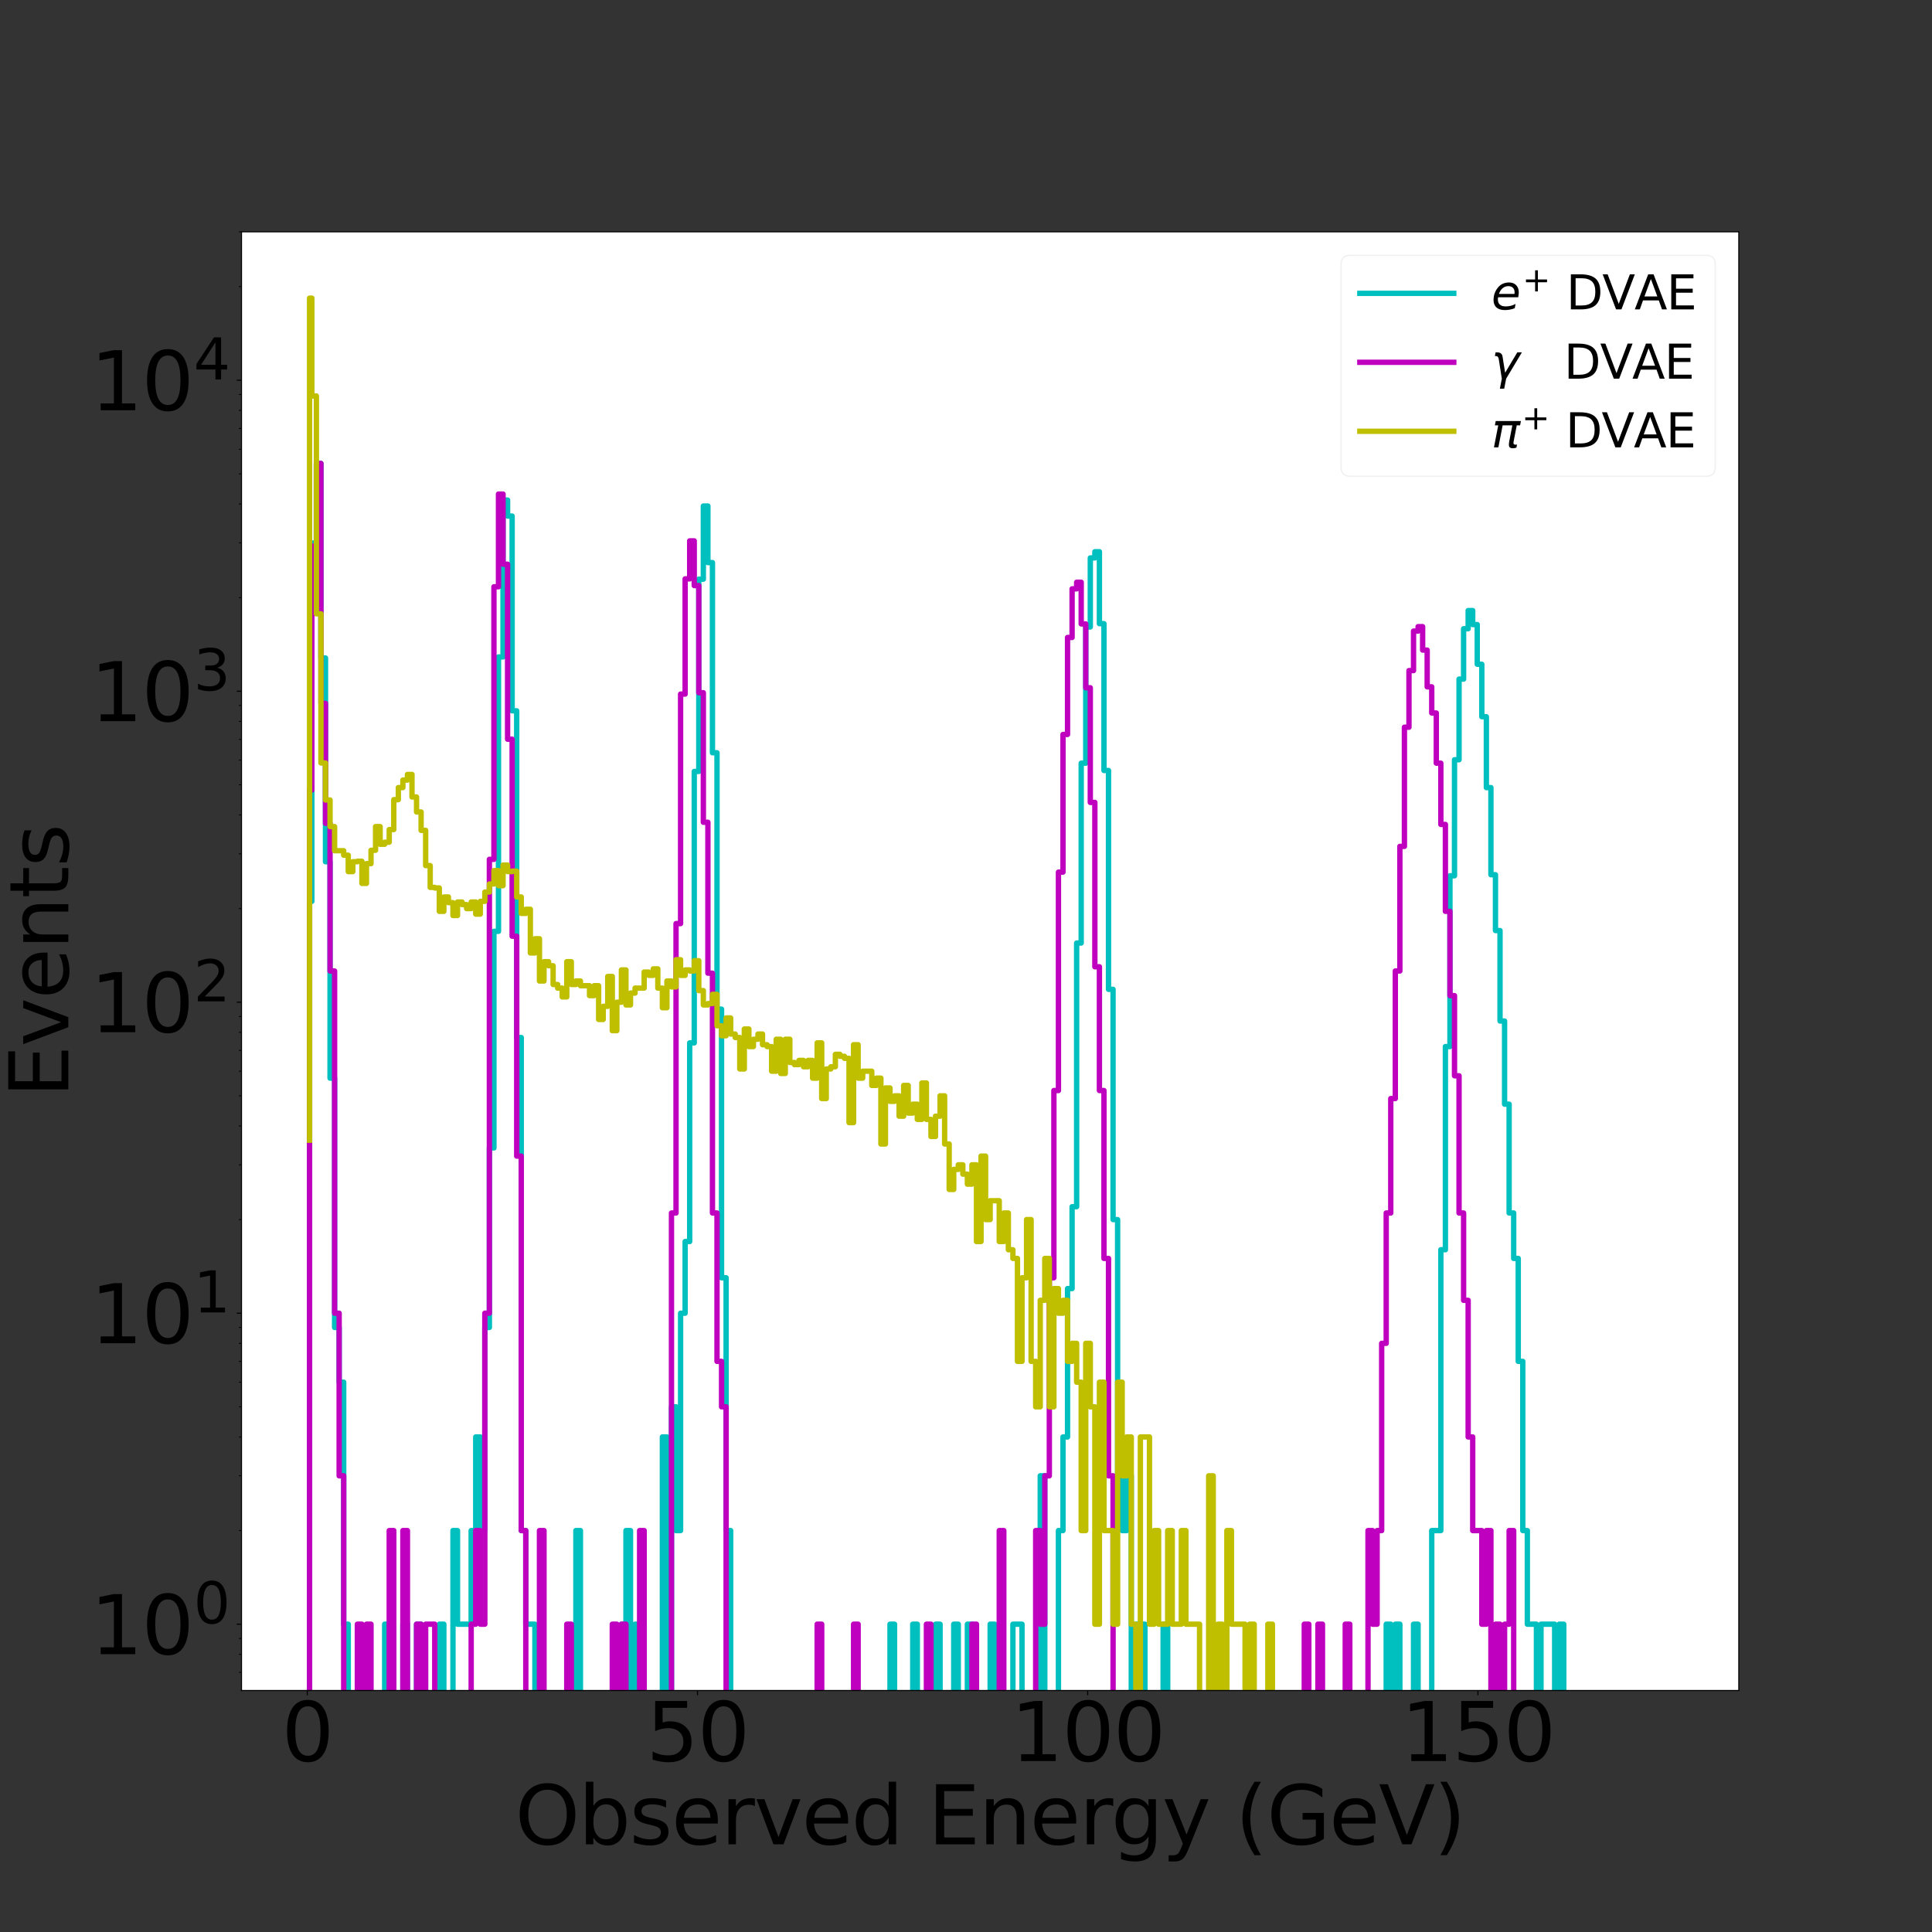 <?xml version="1.0" encoding="utf-8" standalone="no"?>
<!DOCTYPE svg PUBLIC "-//W3C//DTD SVG 1.1//EN"
  "http://www.w3.org/Graphics/SVG/1.1/DTD/svg11.dtd">
<svg height="1440pt" version="1.1" viewBox="0 0 1440 1440" width="1440pt" xmlns="http://www.w3.org/2000/svg" xmlns:xlink="http://www.w3.org/1999/xlink">
 <rect x="0" y="0" width="1440" height="1440" fill="#333333" stroke="none"/>
 <defs>
  <style type="text/css">*{stroke-linecap:butt;stroke-linejoin:round;}</style>
 </defs>
 <g id="figure_1">
  <g id="patch_1">
   <path d="M 0 1440 
L 1440 1440 
L 1440 0 
L 0 0 
z
" style="fill:none;"/>
  </g>
  <g id="axes_1">
   <g id="patch_2">
    <path d="M 180 1260 
L 1296 1260 
L 1296 172.8 
L 180 172.8 
z
" style="fill:#ffffff;"/>
   </g>
   <g id="matplotlib.axis_1">
    <g id="xtick_1">
     <g id="line2d_1">
      <defs>
       <path d="M 0 0 
L 0 3.5 
" id="m49af47ac85" style="stroke:#000000;stroke-width:0.8;"/>
      </defs>
      <g>
       <use style="stroke:#000000;stroke-width:0.8;" x="229.031" xlink:href="#m49af47ac85" y="1260"/>
      </g>
     </g>
     <g id="text_1">
      <!-- 0 -->
      <g transform="translate(209.943 1312.591)scale(0.6 -0.6)">
       <defs>
        <path d="M 2034 4250 
Q 1547 4250 1301 3770 
Q 1056 3291 1056 2328 
Q 1056 1369 1301 889 
Q 1547 409 2034 409 
Q 2525 409 2770 889 
Q 3016 1369 3016 2328 
Q 3016 3291 2770 3770 
Q 2525 4250 2034 4250 
z
M 2034 4750 
Q 2819 4750 3233 4129 
Q 3647 3509 3647 2328 
Q 3647 1150 3233 529 
Q 2819 -91 2034 -91 
Q 1250 -91 836 529 
Q 422 1150 422 2328 
Q 422 3509 836 4129 
Q 1250 4750 2034 4750 
z
" id="DejaVuSans-30" transform="scale(0.016)"/>
       </defs>
       <use xlink:href="#DejaVuSans-30"/>
      </g>
     </g>
    </g>
    <g id="xtick_2">
     <g id="line2d_2">
      <g>
       <use style="stroke:#000000;stroke-width:0.8;" x="519.87" xlink:href="#m49af47ac85" y="1260"/>
      </g>
     </g>
     <g id="text_2">
      <!-- 50 -->
      <g transform="translate(481.695 1312.591)scale(0.6 -0.6)">
       <defs>
        <path d="M 691 4666 
L 3169 4666 
L 3169 4134 
L 1269 4134 
L 1269 2991 
Q 1406 3038 1543 3061 
Q 1681 3084 1819 3084 
Q 2600 3084 3056 2656 
Q 3513 2228 3513 1497 
Q 3513 744 3044 326 
Q 2575 -91 1722 -91 
Q 1428 -91 1123 -41 
Q 819 9 494 109 
L 494 744 
Q 775 591 1075 516 
Q 1375 441 1709 441 
Q 2250 441 2565 725 
Q 2881 1009 2881 1497 
Q 2881 1984 2565 2268 
Q 2250 2553 1709 2553 
Q 1456 2553 1204 2497 
Q 953 2441 691 2322 
L 691 4666 
z
" id="DejaVuSans-35" transform="scale(0.016)"/>
       </defs>
       <use xlink:href="#DejaVuSans-35"/>
       <use x="63.623" xlink:href="#DejaVuSans-30"/>
      </g>
     </g>
    </g>
    <g id="xtick_3">
     <g id="line2d_3">
      <g>
       <use style="stroke:#000000;stroke-width:0.8;" x="810.71" xlink:href="#m49af47ac85" y="1260"/>
      </g>
     </g>
     <g id="text_3">
      <!-- 100 -->
      <g transform="translate(753.447 1312.591)scale(0.6 -0.6)">
       <defs>
        <path d="M 794 531 
L 1825 531 
L 1825 4091 
L 703 3866 
L 703 4441 
L 1819 4666 
L 2450 4666 
L 2450 531 
L 3481 531 
L 3481 0 
L 794 0 
L 794 531 
z
" id="DejaVuSans-31" transform="scale(0.016)"/>
       </defs>
       <use xlink:href="#DejaVuSans-31"/>
       <use x="63.623" xlink:href="#DejaVuSans-30"/>
       <use x="127.246" xlink:href="#DejaVuSans-30"/>
      </g>
     </g>
    </g>
    <g id="xtick_4">
     <g id="line2d_4">
      <g>
       <use style="stroke:#000000;stroke-width:0.8;" x="1101.549" xlink:href="#m49af47ac85" y="1260"/>
      </g>
     </g>
     <g id="text_4">
      <!-- 150 -->
      <g transform="translate(1044.287 1312.591)scale(0.6 -0.6)">
       <use xlink:href="#DejaVuSans-31"/>
       <use x="63.623" xlink:href="#DejaVuSans-35"/>
       <use x="127.246" xlink:href="#DejaVuSans-30"/>
      </g>
     </g>
    </g>
    <g id="text_5">
     <!-- Observed Energy (GeV) -->
     <g transform="translate(383.916 1374.659)scale(0.6 -0.6)">
      <defs>
       <path d="M 2522 4238 
Q 1834 4238 1429 3725 
Q 1025 3213 1025 2328 
Q 1025 1447 1429 934 
Q 1834 422 2522 422 
Q 3209 422 3611 934 
Q 4013 1447 4013 2328 
Q 4013 3213 3611 3725 
Q 3209 4238 2522 4238 
z
M 2522 4750 
Q 3503 4750 4090 4092 
Q 4678 3434 4678 2328 
Q 4678 1225 4090 567 
Q 3503 -91 2522 -91 
Q 1538 -91 948 565 
Q 359 1222 359 2328 
Q 359 3434 948 4092 
Q 1538 4750 2522 4750 
z
" id="DejaVuSans-4f" transform="scale(0.016)"/>
       <path d="M 3116 1747 
Q 3116 2381 2855 2742 
Q 2594 3103 2138 3103 
Q 1681 3103 1420 2742 
Q 1159 2381 1159 1747 
Q 1159 1113 1420 752 
Q 1681 391 2138 391 
Q 2594 391 2855 752 
Q 3116 1113 3116 1747 
z
M 1159 2969 
Q 1341 3281 1617 3432 
Q 1894 3584 2278 3584 
Q 2916 3584 3314 3078 
Q 3713 2572 3713 1747 
Q 3713 922 3314 415 
Q 2916 -91 2278 -91 
Q 1894 -91 1617 61 
Q 1341 213 1159 525 
L 1159 0 
L 581 0 
L 581 4863 
L 1159 4863 
L 1159 2969 
z
" id="DejaVuSans-62" transform="scale(0.016)"/>
       <path d="M 2834 3397 
L 2834 2853 
Q 2591 2978 2328 3040 
Q 2066 3103 1784 3103 
Q 1356 3103 1142 2972 
Q 928 2841 928 2578 
Q 928 2378 1081 2264 
Q 1234 2150 1697 2047 
L 1894 2003 
Q 2506 1872 2764 1633 
Q 3022 1394 3022 966 
Q 3022 478 2636 193 
Q 2250 -91 1575 -91 
Q 1294 -91 989 -36 
Q 684 19 347 128 
L 347 722 
Q 666 556 975 473 
Q 1284 391 1588 391 
Q 1994 391 2212 530 
Q 2431 669 2431 922 
Q 2431 1156 2273 1281 
Q 2116 1406 1581 1522 
L 1381 1569 
Q 847 1681 609 1914 
Q 372 2147 372 2553 
Q 372 3047 722 3315 
Q 1072 3584 1716 3584 
Q 2034 3584 2315 3537 
Q 2597 3491 2834 3397 
z
" id="DejaVuSans-73" transform="scale(0.016)"/>
       <path d="M 3597 1894 
L 3597 1613 
L 953 1613 
Q 991 1019 1311 708 
Q 1631 397 2203 397 
Q 2534 397 2845 478 
Q 3156 559 3463 722 
L 3463 178 
Q 3153 47 2828 -22 
Q 2503 -91 2169 -91 
Q 1331 -91 842 396 
Q 353 884 353 1716 
Q 353 2575 817 3079 
Q 1281 3584 2069 3584 
Q 2775 3584 3186 3129 
Q 3597 2675 3597 1894 
z
M 3022 2063 
Q 3016 2534 2758 2815 
Q 2500 3097 2075 3097 
Q 1594 3097 1305 2825 
Q 1016 2553 972 2059 
L 3022 2063 
z
" id="DejaVuSans-65" transform="scale(0.016)"/>
       <path d="M 2631 2963 
Q 2534 3019 2420 3045 
Q 2306 3072 2169 3072 
Q 1681 3072 1420 2755 
Q 1159 2438 1159 1844 
L 1159 0 
L 581 0 
L 581 3500 
L 1159 3500 
L 1159 2956 
Q 1341 3275 1631 3429 
Q 1922 3584 2338 3584 
Q 2397 3584 2469 3576 
Q 2541 3569 2628 3553 
L 2631 2963 
z
" id="DejaVuSans-72" transform="scale(0.016)"/>
       <path d="M 191 3500 
L 800 3500 
L 1894 563 
L 2988 3500 
L 3597 3500 
L 2284 0 
L 1503 0 
L 191 3500 
z
" id="DejaVuSans-76" transform="scale(0.016)"/>
       <path d="M 2906 2969 
L 2906 4863 
L 3481 4863 
L 3481 0 
L 2906 0 
L 2906 525 
Q 2725 213 2448 61 
Q 2172 -91 1784 -91 
Q 1150 -91 751 415 
Q 353 922 353 1747 
Q 353 2572 751 3078 
Q 1150 3584 1784 3584 
Q 2172 3584 2448 3432 
Q 2725 3281 2906 2969 
z
M 947 1747 
Q 947 1113 1208 752 
Q 1469 391 1925 391 
Q 2381 391 2643 752 
Q 2906 1113 2906 1747 
Q 2906 2381 2643 2742 
Q 2381 3103 1925 3103 
Q 1469 3103 1208 2742 
Q 947 2381 947 1747 
z
" id="DejaVuSans-64" transform="scale(0.016)"/>
       <path id="DejaVuSans-20" transform="scale(0.016)"/>
       <path d="M 628 4666 
L 3578 4666 
L 3578 4134 
L 1259 4134 
L 1259 2753 
L 3481 2753 
L 3481 2222 
L 1259 2222 
L 1259 531 
L 3634 531 
L 3634 0 
L 628 0 
L 628 4666 
z
" id="DejaVuSans-45" transform="scale(0.016)"/>
       <path d="M 3513 2113 
L 3513 0 
L 2938 0 
L 2938 2094 
Q 2938 2591 2744 2837 
Q 2550 3084 2163 3084 
Q 1697 3084 1428 2787 
Q 1159 2491 1159 1978 
L 1159 0 
L 581 0 
L 581 3500 
L 1159 3500 
L 1159 2956 
Q 1366 3272 1645 3428 
Q 1925 3584 2291 3584 
Q 2894 3584 3203 3211 
Q 3513 2838 3513 2113 
z
" id="DejaVuSans-6e" transform="scale(0.016)"/>
       <path d="M 2906 1791 
Q 2906 2416 2648 2759 
Q 2391 3103 1925 3103 
Q 1463 3103 1205 2759 
Q 947 2416 947 1791 
Q 947 1169 1205 825 
Q 1463 481 1925 481 
Q 2391 481 2648 825 
Q 2906 1169 2906 1791 
z
M 3481 434 
Q 3481 -459 3084 -895 
Q 2688 -1331 1869 -1331 
Q 1566 -1331 1297 -1286 
Q 1028 -1241 775 -1147 
L 775 -588 
Q 1028 -725 1275 -790 
Q 1522 -856 1778 -856 
Q 2344 -856 2625 -561 
Q 2906 -266 2906 331 
L 2906 616 
Q 2728 306 2450 153 
Q 2172 0 1784 0 
Q 1141 0 747 490 
Q 353 981 353 1791 
Q 353 2603 747 3093 
Q 1141 3584 1784 3584 
Q 2172 3584 2450 3431 
Q 2728 3278 2906 2969 
L 2906 3500 
L 3481 3500 
L 3481 434 
z
" id="DejaVuSans-67" transform="scale(0.016)"/>
       <path d="M 2059 -325 
Q 1816 -950 1584 -1140 
Q 1353 -1331 966 -1331 
L 506 -1331 
L 506 -850 
L 844 -850 
Q 1081 -850 1212 -737 
Q 1344 -625 1503 -206 
L 1606 56 
L 191 3500 
L 800 3500 
L 1894 763 
L 2988 3500 
L 3597 3500 
L 2059 -325 
z
" id="DejaVuSans-79" transform="scale(0.016)"/>
       <path d="M 1984 4856 
Q 1566 4138 1362 3434 
Q 1159 2731 1159 2009 
Q 1159 1288 1364 580 
Q 1569 -128 1984 -844 
L 1484 -844 
Q 1016 -109 783 600 
Q 550 1309 550 2009 
Q 550 2706 781 3412 
Q 1013 4119 1484 4856 
L 1984 4856 
z
" id="DejaVuSans-28" transform="scale(0.016)"/>
       <path d="M 3809 666 
L 3809 1919 
L 2778 1919 
L 2778 2438 
L 4434 2438 
L 4434 434 
Q 4069 175 3628 42 
Q 3188 -91 2688 -91 
Q 1594 -91 976 548 
Q 359 1188 359 2328 
Q 359 3472 976 4111 
Q 1594 4750 2688 4750 
Q 3144 4750 3555 4637 
Q 3966 4525 4313 4306 
L 4313 3634 
Q 3963 3931 3569 4081 
Q 3175 4231 2741 4231 
Q 1884 4231 1454 3753 
Q 1025 3275 1025 2328 
Q 1025 1384 1454 906 
Q 1884 428 2741 428 
Q 3075 428 3337 486 
Q 3600 544 3809 666 
z
" id="DejaVuSans-47" transform="scale(0.016)"/>
       <path d="M 1831 0 
L 50 4666 
L 709 4666 
L 2188 738 
L 3669 4666 
L 4325 4666 
L 2547 0 
L 1831 0 
z
" id="DejaVuSans-56" transform="scale(0.016)"/>
       <path d="M 513 4856 
L 1013 4856 
Q 1481 4119 1714 3412 
Q 1947 2706 1947 2009 
Q 1947 1309 1714 600 
Q 1481 -109 1013 -844 
L 513 -844 
Q 928 -128 1133 580 
Q 1338 1288 1338 2009 
Q 1338 2731 1133 3434 
Q 928 4138 513 4856 
z
" id="DejaVuSans-29" transform="scale(0.016)"/>
      </defs>
      <use xlink:href="#DejaVuSans-4f"/>
      <use x="78.711" xlink:href="#DejaVuSans-62"/>
      <use x="142.188" xlink:href="#DejaVuSans-73"/>
      <use x="194.287" xlink:href="#DejaVuSans-65"/>
      <use x="255.811" xlink:href="#DejaVuSans-72"/>
      <use x="296.924" xlink:href="#DejaVuSans-76"/>
      <use x="356.104" xlink:href="#DejaVuSans-65"/>
      <use x="417.627" xlink:href="#DejaVuSans-64"/>
      <use x="481.104" xlink:href="#DejaVuSans-20"/>
      <use x="512.891" xlink:href="#DejaVuSans-45"/>
      <use x="576.074" xlink:href="#DejaVuSans-6e"/>
      <use x="639.453" xlink:href="#DejaVuSans-65"/>
      <use x="700.977" xlink:href="#DejaVuSans-72"/>
      <use x="740.34" xlink:href="#DejaVuSans-67"/>
      <use x="803.816" xlink:href="#DejaVuSans-79"/>
      <use x="862.996" xlink:href="#DejaVuSans-20"/>
      <use x="894.783" xlink:href="#DejaVuSans-28"/>
      <use x="933.797" xlink:href="#DejaVuSans-47"/>
      <use x="1011.287" xlink:href="#DejaVuSans-65"/>
      <use x="1072.811" xlink:href="#DejaVuSans-56"/>
      <use x="1141.219" xlink:href="#DejaVuSans-29"/>
     </g>
    </g>
   </g>
   <g id="matplotlib.axis_2">
    <g id="ytick_1">
     <g id="line2d_5">
      <defs>
       <path d="M 0 0 
L -3.5 0 
" id="m1eca9939cc" style="stroke:#000000;stroke-width:0.8;"/>
      </defs>
      <g>
       <use style="stroke:#000000;stroke-width:0.8;" x="180" xlink:href="#m1eca9939cc" y="1210.582"/>
      </g>
     </g>
     <g id="text_6">
      <!-- $\mathdefault{10^{0}}$ -->
      <g transform="translate(67.4 1233.377)scale(0.6 -0.6)">
       <use transform="translate(0 0.766)" xlink:href="#DejaVuSans-31"/>
       <use transform="translate(63.623 0.766)" xlink:href="#DejaVuSans-30"/>
       <use transform="translate(128.203 39.047)scale(0.7)" xlink:href="#DejaVuSans-30"/>
      </g>
     </g>
    </g>
    <g id="ytick_2">
     <g id="line2d_6">
      <g>
       <use style="stroke:#000000;stroke-width:0.8;" x="180" xlink:href="#m1eca9939cc" y="978.786"/>
      </g>
     </g>
     <g id="text_7">
      <!-- $\mathdefault{10^{1}}$ -->
      <g transform="translate(67.4 1001.581)scale(0.6 -0.6)">
       <use transform="translate(0 0.684)" xlink:href="#DejaVuSans-31"/>
       <use transform="translate(63.623 0.684)" xlink:href="#DejaVuSans-30"/>
       <use transform="translate(128.203 38.966)scale(0.7)" xlink:href="#DejaVuSans-31"/>
      </g>
     </g>
    </g>
    <g id="ytick_3">
     <g id="line2d_7">
      <g>
       <use style="stroke:#000000;stroke-width:0.8;" x="180" xlink:href="#m1eca9939cc" y="746.99"/>
      </g>
     </g>
     <g id="text_8">
      <!-- $\mathdefault{10^{2}}$ -->
      <g transform="translate(67.4 769.786)scale(0.6 -0.6)">
       <defs>
        <path d="M 1228 531 
L 3431 531 
L 3431 0 
L 469 0 
L 469 531 
Q 828 903 1448 1529 
Q 2069 2156 2228 2338 
Q 2531 2678 2651 2914 
Q 2772 3150 2772 3378 
Q 2772 3750 2511 3984 
Q 2250 4219 1831 4219 
Q 1534 4219 1204 4116 
Q 875 4013 500 3803 
L 500 4441 
Q 881 4594 1212 4672 
Q 1544 4750 1819 4750 
Q 2544 4750 2975 4387 
Q 3406 4025 3406 3419 
Q 3406 3131 3298 2873 
Q 3191 2616 2906 2266 
Q 2828 2175 2409 1742 
Q 1991 1309 1228 531 
z
" id="DejaVuSans-32" transform="scale(0.016)"/>
       </defs>
       <use transform="translate(0 0.766)" xlink:href="#DejaVuSans-31"/>
       <use transform="translate(63.623 0.766)" xlink:href="#DejaVuSans-30"/>
       <use transform="translate(128.203 39.047)scale(0.7)" xlink:href="#DejaVuSans-32"/>
      </g>
     </g>
    </g>
    <g id="ytick_4">
     <g id="line2d_8">
      <g>
       <use style="stroke:#000000;stroke-width:0.8;" x="180" xlink:href="#m1eca9939cc" y="515.195"/>
      </g>
     </g>
     <g id="text_9">
      <!-- $\mathdefault{10^{3}}$ -->
      <g transform="translate(67.4 537.99)scale(0.6 -0.6)">
       <defs>
        <path d="M 2597 2516 
Q 3050 2419 3304 2112 
Q 3559 1806 3559 1356 
Q 3559 666 3084 287 
Q 2609 -91 1734 -91 
Q 1441 -91 1130 -33 
Q 819 25 488 141 
L 488 750 
Q 750 597 1062 519 
Q 1375 441 1716 441 
Q 2309 441 2620 675 
Q 2931 909 2931 1356 
Q 2931 1769 2642 2001 
Q 2353 2234 1838 2234 
L 1294 2234 
L 1294 2753 
L 1863 2753 
Q 2328 2753 2575 2939 
Q 2822 3125 2822 3475 
Q 2822 3834 2567 4026 
Q 2313 4219 1838 4219 
Q 1578 4219 1281 4162 
Q 984 4106 628 3988 
L 628 4550 
Q 988 4650 1302 4700 
Q 1616 4750 1894 4750 
Q 2613 4750 3031 4423 
Q 3450 4097 3450 3541 
Q 3450 3153 3228 2886 
Q 3006 2619 2597 2516 
z
" id="DejaVuSans-33" transform="scale(0.016)"/>
       </defs>
       <use transform="translate(0 0.766)" xlink:href="#DejaVuSans-31"/>
       <use transform="translate(63.623 0.766)" xlink:href="#DejaVuSans-30"/>
       <use transform="translate(128.203 39.047)scale(0.7)" xlink:href="#DejaVuSans-33"/>
      </g>
     </g>
    </g>
    <g id="ytick_5">
     <g id="line2d_9">
      <g>
       <use style="stroke:#000000;stroke-width:0.8;" x="180" xlink:href="#m1eca9939cc" y="283.399"/>
      </g>
     </g>
     <g id="text_10">
      <!-- $\mathdefault{10^{4}}$ -->
      <g transform="translate(67.4 306.194)scale(0.6 -0.6)">
       <defs>
        <path d="M 2419 4116 
L 825 1625 
L 2419 1625 
L 2419 4116 
z
M 2253 4666 
L 3047 4666 
L 3047 1625 
L 3713 1625 
L 3713 1100 
L 3047 1100 
L 3047 0 
L 2419 0 
L 2419 1100 
L 313 1100 
L 313 1709 
L 2253 4666 
z
" id="DejaVuSans-34" transform="scale(0.016)"/>
       </defs>
       <use transform="translate(0 0.684)" xlink:href="#DejaVuSans-31"/>
       <use transform="translate(63.623 0.684)" xlink:href="#DejaVuSans-30"/>
       <use transform="translate(128.203 38.966)scale(0.7)" xlink:href="#DejaVuSans-34"/>
      </g>
     </g>
    </g>
    <g id="ytick_6">
     <g id="line2d_10">
      <defs>
       <path d="M 0 0 
L -2 0 
" id="m4fbe1b7bbd" style="stroke:#000000;stroke-width:0.6;"/>
      </defs>
      <g>
       <use style="stroke:#000000;stroke-width:0.6;" x="180" xlink:href="#m4fbe1b7bbd" y="1246.487"/>
      </g>
     </g>
    </g>
    <g id="ytick_7">
     <g id="line2d_11">
      <g>
       <use style="stroke:#000000;stroke-width:0.6;" x="180" xlink:href="#m4fbe1b7bbd" y="1233.045"/>
      </g>
     </g>
    </g>
    <g id="ytick_8">
     <g id="line2d_12">
      <g>
       <use style="stroke:#000000;stroke-width:0.6;" x="180" xlink:href="#m4fbe1b7bbd" y="1221.188"/>
      </g>
     </g>
    </g>
    <g id="ytick_9">
     <g id="line2d_13">
      <g>
       <use style="stroke:#000000;stroke-width:0.6;" x="180" xlink:href="#m4fbe1b7bbd" y="1140.804"/>
      </g>
     </g>
    </g>
    <g id="ytick_10">
     <g id="line2d_14">
      <g>
       <use style="stroke:#000000;stroke-width:0.6;" x="180" xlink:href="#m4fbe1b7bbd" y="1099.987"/>
      </g>
     </g>
    </g>
    <g id="ytick_11">
     <g id="line2d_15">
      <g>
       <use style="stroke:#000000;stroke-width:0.6;" x="180" xlink:href="#m4fbe1b7bbd" y="1071.027"/>
      </g>
     </g>
    </g>
    <g id="ytick_12">
     <g id="line2d_16">
      <g>
       <use style="stroke:#000000;stroke-width:0.6;" x="180" xlink:href="#m4fbe1b7bbd" y="1048.564"/>
      </g>
     </g>
    </g>
    <g id="ytick_13">
     <g id="line2d_17">
      <g>
       <use style="stroke:#000000;stroke-width:0.6;" x="180" xlink:href="#m4fbe1b7bbd" y="1030.21"/>
      </g>
     </g>
    </g>
    <g id="ytick_14">
     <g id="line2d_18">
      <g>
       <use style="stroke:#000000;stroke-width:0.6;" x="180" xlink:href="#m4fbe1b7bbd" y="1014.692"/>
      </g>
     </g>
    </g>
    <g id="ytick_15">
     <g id="line2d_19">
      <g>
       <use style="stroke:#000000;stroke-width:0.6;" x="180" xlink:href="#m4fbe1b7bbd" y="1001.249"/>
      </g>
     </g>
    </g>
    <g id="ytick_16">
     <g id="line2d_20">
      <g>
       <use style="stroke:#000000;stroke-width:0.6;" x="180" xlink:href="#m4fbe1b7bbd" y="989.393"/>
      </g>
     </g>
    </g>
    <g id="ytick_17">
     <g id="line2d_21">
      <g>
       <use style="stroke:#000000;stroke-width:0.6;" x="180" xlink:href="#m4fbe1b7bbd" y="909.009"/>
      </g>
     </g>
    </g>
    <g id="ytick_18">
     <g id="line2d_22">
      <g>
       <use style="stroke:#000000;stroke-width:0.6;" x="180" xlink:href="#m4fbe1b7bbd" y="868.192"/>
      </g>
     </g>
    </g>
    <g id="ytick_19">
     <g id="line2d_23">
      <g>
       <use style="stroke:#000000;stroke-width:0.6;" x="180" xlink:href="#m4fbe1b7bbd" y="839.231"/>
      </g>
     </g>
    </g>
    <g id="ytick_20">
     <g id="line2d_24">
      <g>
       <use style="stroke:#000000;stroke-width:0.6;" x="180" xlink:href="#m4fbe1b7bbd" y="816.768"/>
      </g>
     </g>
    </g>
    <g id="ytick_21">
     <g id="line2d_25">
      <g>
       <use style="stroke:#000000;stroke-width:0.6;" x="180" xlink:href="#m4fbe1b7bbd" y="798.414"/>
      </g>
     </g>
    </g>
    <g id="ytick_22">
     <g id="line2d_26">
      <g>
       <use style="stroke:#000000;stroke-width:0.6;" x="180" xlink:href="#m4fbe1b7bbd" y="782.896"/>
      </g>
     </g>
    </g>
    <g id="ytick_23">
     <g id="line2d_27">
      <g>
       <use style="stroke:#000000;stroke-width:0.6;" x="180" xlink:href="#m4fbe1b7bbd" y="769.454"/>
      </g>
     </g>
    </g>
    <g id="ytick_24">
     <g id="line2d_28">
      <g>
       <use style="stroke:#000000;stroke-width:0.6;" x="180" xlink:href="#m4fbe1b7bbd" y="757.597"/>
      </g>
     </g>
    </g>
    <g id="ytick_25">
     <g id="line2d_29">
      <g>
       <use style="stroke:#000000;stroke-width:0.6;" x="180" xlink:href="#m4fbe1b7bbd" y="677.213"/>
      </g>
     </g>
    </g>
    <g id="ytick_26">
     <g id="line2d_30">
      <g>
       <use style="stroke:#000000;stroke-width:0.6;" x="180" xlink:href="#m4fbe1b7bbd" y="636.396"/>
      </g>
     </g>
    </g>
    <g id="ytick_27">
     <g id="line2d_31">
      <g>
       <use style="stroke:#000000;stroke-width:0.6;" x="180" xlink:href="#m4fbe1b7bbd" y="607.436"/>
      </g>
     </g>
    </g>
    <g id="ytick_28">
     <g id="line2d_32">
      <g>
       <use style="stroke:#000000;stroke-width:0.6;" x="180" xlink:href="#m4fbe1b7bbd" y="584.972"/>
      </g>
     </g>
    </g>
    <g id="ytick_29">
     <g id="line2d_33">
      <g>
       <use style="stroke:#000000;stroke-width:0.6;" x="180" xlink:href="#m4fbe1b7bbd" y="566.618"/>
      </g>
     </g>
    </g>
    <g id="ytick_30">
     <g id="line2d_34">
      <g>
       <use style="stroke:#000000;stroke-width:0.6;" x="180" xlink:href="#m4fbe1b7bbd" y="551.1"/>
      </g>
     </g>
    </g>
    <g id="ytick_31">
     <g id="line2d_35">
      <g>
       <use style="stroke:#000000;stroke-width:0.6;" x="180" xlink:href="#m4fbe1b7bbd" y="537.658"/>
      </g>
     </g>
    </g>
    <g id="ytick_32">
     <g id="line2d_36">
      <g>
       <use style="stroke:#000000;stroke-width:0.6;" x="180" xlink:href="#m4fbe1b7bbd" y="525.801"/>
      </g>
     </g>
    </g>
    <g id="ytick_33">
     <g id="line2d_37">
      <g>
       <use style="stroke:#000000;stroke-width:0.6;" x="180" xlink:href="#m4fbe1b7bbd" y="445.417"/>
      </g>
     </g>
    </g>
    <g id="ytick_34">
     <g id="line2d_38">
      <g>
       <use style="stroke:#000000;stroke-width:0.6;" x="180" xlink:href="#m4fbe1b7bbd" y="404.6"/>
      </g>
     </g>
    </g>
    <g id="ytick_35">
     <g id="line2d_39">
      <g>
       <use style="stroke:#000000;stroke-width:0.6;" x="180" xlink:href="#m4fbe1b7bbd" y="375.64"/>
      </g>
     </g>
    </g>
    <g id="ytick_36">
     <g id="line2d_40">
      <g>
       <use style="stroke:#000000;stroke-width:0.6;" x="180" xlink:href="#m4fbe1b7bbd" y="353.177"/>
      </g>
     </g>
    </g>
    <g id="ytick_37">
     <g id="line2d_41">
      <g>
       <use style="stroke:#000000;stroke-width:0.6;" x="180" xlink:href="#m4fbe1b7bbd" y="334.823"/>
      </g>
     </g>
    </g>
    <g id="ytick_38">
     <g id="line2d_42">
      <g>
       <use style="stroke:#000000;stroke-width:0.6;" x="180" xlink:href="#m4fbe1b7bbd" y="319.305"/>
      </g>
     </g>
    </g>
    <g id="ytick_39">
     <g id="line2d_43">
      <g>
       <use style="stroke:#000000;stroke-width:0.6;" x="180" xlink:href="#m4fbe1b7bbd" y="305.862"/>
      </g>
     </g>
    </g>
    <g id="ytick_40">
     <g id="line2d_44">
      <g>
       <use style="stroke:#000000;stroke-width:0.6;" x="180" xlink:href="#m4fbe1b7bbd" y="294.006"/>
      </g>
     </g>
    </g>
    <g id="ytick_41">
     <g id="line2d_45">
      <g>
       <use style="stroke:#000000;stroke-width:0.6;" x="180" xlink:href="#m4fbe1b7bbd" y="213.622"/>
      </g>
     </g>
    </g>
    <g id="ytick_42">
     <g id="line2d_46">
      <g>
       <use style="stroke:#000000;stroke-width:0.6;" x="180" xlink:href="#m4fbe1b7bbd" y="172.805"/>
      </g>
     </g>
    </g>
    <g id="text_11">
     <!-- Events -->
     <g transform="translate(50.922 817.973)rotate(-90)scale(0.6 -0.6)">
      <defs>
       <path d="M 1172 4494 
L 1172 3500 
L 2356 3500 
L 2356 3053 
L 1172 3053 
L 1172 1153 
Q 1172 725 1289 603 
Q 1406 481 1766 481 
L 2356 481 
L 2356 0 
L 1766 0 
Q 1100 0 847 248 
Q 594 497 594 1153 
L 594 3053 
L 172 3053 
L 172 3500 
L 594 3500 
L 594 4494 
L 1172 4494 
z
" id="DejaVuSans-74" transform="scale(0.016)"/>
      </defs>
      <use xlink:href="#DejaVuSans-45"/>
      <use x="63.184" xlink:href="#DejaVuSans-76"/>
      <use x="122.363" xlink:href="#DejaVuSans-65"/>
      <use x="183.887" xlink:href="#DejaVuSans-6e"/>
      <use x="247.266" xlink:href="#DejaVuSans-74"/>
      <use x="286.475" xlink:href="#DejaVuSans-73"/>
     </g>
    </g>
   </g>
   <g id="line2d_47">
    <path clip-path="url(#p3b378fce05)" d="M 230.727 1441 
L 230.727 671.823 
L 232.424 671.823 
L 232.424 404.735 
L 235.817 404.735 
L 235.817 345.448 
L 239.21 345.448 
L 239.21 490.423 
L 242.603 490.423 
L 242.603 642.268 
L 245.996 642.268 
L 245.996 803.578 
L 249.389 803.578 
L 249.389 989.393 
L 252.783 989.393 
L 252.783 1030.21 
L 256.176 1030.21 
L 256.176 1210.582 
L 259.569 1210.582 
L 259.569 1441 
M 286.714 1441 
L 286.714 1210.582 
L 290.107 1210.582 
L 290.107 1441 
M 300.286 1441 
L 300.286 1210.582 
L 303.68 1210.582 
L 303.68 1441 
M 310.466 1441 
L 310.466 1210.582 
L 313.859 1210.582 
L 313.859 1441 
M 327.431 1441 
L 327.431 1210.582 
L 330.825 1210.582 
L 330.825 1441 
M 337.611 1441 
L 337.611 1140.804 
L 341.004 1140.804 
L 341.004 1210.582 
L 351.183 1210.582 
L 351.183 1140.804 
L 354.576 1140.804 
L 354.576 1071.027 
L 357.97 1071.027 
L 357.97 1140.804 
L 361.363 1140.804 
L 361.363 989.393 
L 364.756 989.393 
L 364.756 855.592 
L 368.149 855.592 
L 368.149 694.167 
L 371.542 694.167 
L 371.542 489.639 
L 374.935 489.639 
L 374.935 372.713 
L 378.328 372.713 
L 378.328 384.637 
L 381.721 384.637 
L 381.721 529.794 
L 385.115 529.794 
L 385.115 773.301 
L 388.508 773.301 
L 388.508 1140.804 
L 391.901 1140.804 
L 391.901 1210.582 
L 398.687 1210.582 
L 398.687 1441 
M 429.225 1441 
L 429.225 1140.804 
L 432.618 1140.804 
L 432.618 1441 
M 463.157 1441 
L 463.157 1210.582 
L 466.55 1210.582 
L 466.55 1140.804 
L 469.943 1140.804 
L 469.943 1441 
M 473.336 1441 
L 473.336 1210.582 
L 480.122 1210.582 
L 480.122 1441 
M 493.695 1441 
L 493.695 1071.027 
L 497.088 1071.027 
L 497.088 1441 
M 500.481 1441 
L 500.481 1048.564 
L 503.874 1048.564 
L 503.874 1140.804 
L 507.267 1140.804 
L 507.267 978.786 
L 510.66 978.786 
L 510.66 925.369 
L 514.054 925.369 
L 514.054 777.302 
L 517.447 777.302 
L 517.447 575.012 
L 520.84 575.012 
L 520.84 431.699 
L 524.233 431.699 
L 524.233 377.161 
L 527.626 377.161 
L 527.626 419.316 
L 531.019 419.316 
L 531.019 561.07 
L 534.412 561.07 
L 534.412 752.154 
L 537.805 752.154 
L 537.805 952.375 
L 541.199 952.375 
L 541.199 1140.804 
L 544.592 1140.804 
L 544.592 1441 
M 663.351 1441 
L 663.351 1210.582 
L 666.744 1210.582 
L 666.744 1441 
M 680.317 1441 
L 680.317 1210.582 
L 683.71 1210.582 
L 683.71 1441 
M 697.282 1441 
L 697.282 1210.582 
L 700.676 1210.582 
L 700.676 1441 
M 710.855 1441 
L 710.855 1210.582 
L 714.248 1210.582 
L 714.248 1441 
M 721.034 1441 
L 721.034 1210.582 
L 724.427 1210.582 
L 724.427 1441 
M 738 1441 
L 738 1210.582 
L 741.393 1210.582 
L 741.393 1441 
M 754.966 1441 
L 754.966 1210.582 
L 761.752 1210.582 
L 761.752 1441 
M 775.324 1441 
L 775.324 1099.987 
L 778.718 1099.987 
L 778.718 1441 
M 788.897 1441 
L 788.897 1140.804 
L 792.29 1140.804 
L 792.29 1071.027 
L 795.683 1071.027 
L 795.683 960.432 
L 799.076 960.432 
L 799.076 899.414 
L 802.469 899.414 
L 802.469 702.872 
L 805.863 702.872 
L 805.863 568.824 
L 809.256 568.824 
L 809.256 467.316 
L 812.649 467.316 
L 812.649 415.842 
L 816.042 415.842 
L 816.042 411.222 
L 819.435 411.222 
L 819.435 464.844 
L 822.828 464.844 
L 822.828 574.285 
L 826.221 574.285 
L 826.221 737.396 
L 829.614 737.396 
L 829.614 909.009 
L 833.008 909.009 
L 833.008 1099.987 
L 836.401 1099.987 
L 836.401 1140.804 
L 839.794 1140.804 
L 839.794 1099.987 
L 843.187 1099.987 
L 843.187 1441 
M 846.58 1441 
L 846.58 1210.582 
L 853.366 1210.582 
L 853.366 1441 
M 866.939 1441 
L 866.939 1210.582 
L 870.332 1210.582 
L 870.332 1441 
M 1033.202 1441 
L 1033.202 1210.582 
L 1036.595 1210.582 
L 1036.595 1441 
M 1039.988 1441 
L 1039.988 1210.582 
L 1043.382 1210.582 
L 1043.382 1441 
M 1053.561 1441 
L 1053.561 1210.582 
L 1056.954 1210.582 
L 1056.954 1441 
M 1067.133 1441 
L 1067.133 1140.804 
L 1073.92 1140.804 
L 1073.92 931.472 
L 1077.313 931.472 
L 1077.313 780.06 
L 1080.706 780.06 
L 1080.706 652.756 
L 1084.099 652.756 
L 1084.099 566.283 
L 1087.492 566.283 
L 1087.492 506.151 
L 1090.885 506.151 
L 1090.885 468.639 
L 1094.279 468.639 
L 1094.279 455.077 
L 1097.672 455.077 
L 1097.672 465.518 
L 1101.065 465.518 
L 1101.065 495.095 
L 1104.458 495.095 
L 1104.458 534.195 
L 1107.851 534.195 
L 1107.851 587.006 
L 1111.244 587.006 
L 1111.244 651.97 
L 1114.637 651.97 
L 1114.637 693.573 
L 1118.03 693.573 
L 1118.03 761.01 
L 1121.424 761.01 
L 1121.424 822.997 
L 1124.817 822.997 
L 1124.817 904.097 
L 1128.21 904.097 
L 1128.21 937.969 
L 1131.603 937.969 
L 1131.603 1014.692 
L 1134.996 1014.692 
L 1134.996 1140.804 
L 1138.389 1140.804 
L 1138.389 1210.582 
L 1145.175 1210.582 
L 1145.175 1441 
M 1148.569 1441 
L 1148.569 1210.582 
L 1158.748 1210.582 
L 1158.748 1441 
M 1162.141 1441 
L 1162.141 1210.582 
L 1165.534 1210.582 
L 1165.534 1441 
L 1165.534 1441 
" style="fill:none;stroke:#00bfbf;stroke-linecap:square;stroke-width:4;"/>
   </g>
   <g id="line2d_48">
    <path clip-path="url(#p3b378fce05)" d="M 230.727 1441 
L 230.727 588.872 
L 232.424 588.872 
L 232.424 407.046 
L 235.817 407.046 
L 235.817 345.392 
L 239.21 345.392 
L 239.21 524.247 
L 242.603 524.247 
L 242.603 613.664 
L 245.996 613.664 
L 245.996 723.725 
L 249.389 723.725 
L 249.389 978.786 
L 252.783 978.786 
L 252.783 1099.987 
L 256.176 1099.987 
L 256.176 1441 
M 266.355 1441 
L 266.355 1210.582 
L 269.748 1210.582 
L 269.748 1441 
M 273.141 1441 
L 273.141 1210.582 
L 276.535 1210.582 
L 276.535 1441 
M 290.107 1441 
L 290.107 1140.804 
L 293.5 1140.804 
L 293.5 1441 
M 300.286 1441 
L 300.286 1140.804 
L 303.68 1140.804 
L 303.68 1441 
M 310.466 1441 
L 310.466 1210.582 
L 313.859 1210.582 
L 313.859 1441 
M 317.252 1441 
L 317.252 1210.582 
L 324.038 1210.582 
L 324.038 1441 
M 351.183 1441 
L 351.183 1210.582 
L 354.576 1210.582 
L 354.576 1140.804 
L 357.97 1140.804 
L 357.97 1210.582 
L 361.363 1210.582 
L 361.363 978.786 
L 364.756 978.786 
L 364.756 640.505 
L 368.149 640.505 
L 368.149 437.344 
L 371.542 437.344 
L 371.542 368.243 
L 374.935 368.243 
L 374.935 420.527 
L 378.328 420.527 
L 378.328 550.957 
L 381.721 550.957 
L 381.721 697.806 
L 385.115 697.806 
L 385.115 861.695 
L 388.508 861.695 
L 388.508 1140.804 
L 391.901 1140.804 
L 391.901 1441 
M 402.08 1441 
L 402.08 1140.804 
L 405.473 1140.804 
L 405.473 1441 
M 422.439 1441 
L 422.439 1210.582 
L 425.832 1210.582 
L 425.832 1441 
M 456.37 1441 
L 456.37 1210.582 
L 459.763 1210.582 
L 459.763 1441 
M 463.157 1441 
L 463.157 1210.582 
L 466.55 1210.582 
L 466.55 1441 
M 476.729 1441 
L 476.729 1140.804 
L 480.122 1140.804 
L 480.122 1441 
M 500.481 1441 
L 500.481 904.097 
L 503.874 904.097 
L 503.874 688.38 
L 507.267 688.38 
L 507.267 517.331 
L 510.66 517.331 
L 510.66 431.479 
L 514.054 431.479 
L 514.054 403.134 
L 517.447 403.134 
L 517.447 436.465 
L 520.84 436.465 
L 520.84 516.308 
L 524.233 516.308 
L 524.233 612.864 
L 527.626 612.864 
L 527.626 725.336 
L 531.019 725.336 
L 531.019 904.097 
L 534.412 904.097 
L 534.412 1014.692 
L 537.805 1014.692 
L 537.805 1048.564 
L 541.199 1048.564 
L 541.199 1441 
M 609.061 1441 
L 609.061 1210.582 
L 612.454 1210.582 
L 612.454 1441 
M 636.206 1441 
L 636.206 1210.582 
L 639.599 1210.582 
L 639.599 1441 
M 690.496 1441 
L 690.496 1210.582 
L 693.889 1210.582 
L 693.889 1441 
M 724.427 1441 
L 724.427 1210.582 
L 727.821 1210.582 
L 727.821 1441 
M 744.786 1441 
L 744.786 1140.804 
L 748.179 1140.804 
L 748.179 1441 
M 771.931 1441 
L 771.931 1140.804 
L 775.324 1140.804 
L 775.324 1210.582 
L 778.718 1210.582 
L 778.718 1099.987 
L 782.111 1099.987 
L 782.111 952.375 
L 785.504 952.375 
L 785.504 812.82 
L 788.897 812.82 
L 788.897 650.03 
L 792.29 650.03 
L 792.29 547.429 
L 795.683 547.429 
L 795.683 475.119 
L 799.076 475.119 
L 799.076 438.889 
L 802.469 438.889 
L 802.469 433.964 
L 805.863 433.964 
L 805.863 465.027 
L 809.256 465.027 
L 809.256 512.611 
L 812.649 512.611 
L 812.649 598.07 
L 816.042 598.07 
L 816.042 720.579 
L 819.435 720.579 
L 819.435 812.82 
L 822.828 812.82 
L 822.828 937.969 
L 826.221 937.969 
L 826.221 1099.987 
L 829.614 1099.987 
L 829.614 1441 
M 972.126 1441 
L 972.126 1210.582 
L 975.519 1210.582 
L 975.519 1441 
M 982.305 1441 
L 982.305 1210.582 
L 985.698 1210.582 
L 985.698 1441 
M 1002.664 1441 
L 1002.664 1210.582 
L 1006.057 1210.582 
L 1006.057 1441 
M 1019.63 1441 
L 1019.63 1140.804 
L 1023.023 1140.804 
L 1023.023 1210.582 
L 1026.416 1210.582 
L 1026.416 1140.804 
L 1029.809 1140.804 
L 1029.809 1001.249 
L 1033.202 1001.249 
L 1033.202 904.097 
L 1036.595 904.097 
L 1036.595 818.802 
L 1039.988 818.802 
L 1039.988 723.725 
L 1043.382 723.725 
L 1043.382 630.847 
L 1046.775 630.847 
L 1046.775 542.03 
L 1050.168 542.03 
L 1050.168 499.821 
L 1053.561 499.821 
L 1053.561 470.365 
L 1056.954 470.365 
L 1056.954 467.066 
L 1060.347 467.066 
L 1060.347 484.538 
L 1063.74 484.538 
L 1063.74 511.926 
L 1067.133 511.926 
L 1067.133 531.437 
L 1070.527 531.437 
L 1070.527 568.824 
L 1073.92 568.824 
L 1073.92 614.471 
L 1077.313 614.471 
L 1077.313 679.247 
L 1080.706 679.247 
L 1080.706 742.079 
L 1084.099 742.079 
L 1084.099 801.827 
L 1087.492 801.827 
L 1087.492 904.097 
L 1090.885 904.097 
L 1090.885 969.192 
L 1094.279 969.192 
L 1094.279 1071.027 
L 1097.672 1071.027 
L 1097.672 1140.804 
L 1104.458 1140.804 
L 1104.458 1210.582 
L 1107.851 1210.582 
L 1107.851 1140.804 
L 1111.244 1140.804 
L 1111.244 1441 
M 1114.637 1441 
L 1114.637 1210.582 
L 1118.03 1210.582 
L 1118.03 1441 
M 1121.424 1441 
L 1121.424 1210.582 
L 1124.817 1210.582 
L 1124.817 1140.804 
L 1128.21 1140.804 
L 1128.21 1441 
L 1128.21 1441 
" style="fill:none;stroke:#bf00bf;stroke-linecap:square;stroke-width:4;"/>
   </g>
   <g id="line2d_49">
    <path clip-path="url(#p3b378fce05)" d="M 230.727 849.838 
L 230.727 222.218 
L 232.424 222.218 
L 232.424 295.13 
L 235.817 295.13 
L 235.817 457.488 
L 239.21 457.488 
L 239.21 568.652 
L 242.603 568.652 
L 242.603 596.252 
L 245.996 596.252 
L 245.996 616.103 
L 249.389 616.103 
L 249.389 634.074 
L 256.176 634.074 
L 256.176 637.408 
L 259.569 637.408 
L 259.569 649.647 
L 262.962 649.647 
L 262.962 642.268 
L 266.355 642.268 
L 266.355 641.913 
L 269.748 641.913 
L 269.748 658.441 
L 273.141 658.441 
L 273.141 643.701 
L 276.535 643.701 
L 276.535 633.747 
L 279.928 633.747 
L 279.928 616.103 
L 283.321 616.103 
L 283.321 629.272 
L 286.714 629.272 
L 286.714 627.721 
L 290.107 627.721 
L 290.107 618.322 
L 293.5 618.322 
L 293.5 596.027 
L 296.893 596.027 
L 296.893 587.006 
L 300.286 587.006 
L 300.286 581.412 
L 303.68 581.412 
L 303.68 577.225 
L 307.073 577.225 
L 307.073 594.025 
L 310.466 594.025 
L 310.466 605.196 
L 313.859 605.196 
L 313.859 618.884 
L 317.252 618.884 
L 317.252 645.155 
L 320.645 645.155 
L 320.645 661.408 
L 324.038 661.408 
L 324.038 661.839 
L 327.431 661.839 
L 327.431 679.247 
L 330.825 679.247 
L 330.825 668.538 
L 334.218 668.538 
L 334.218 672.782 
L 337.611 672.782 
L 337.611 682.377 
L 341.004 682.377 
L 341.004 672.301 
L 344.397 672.301 
L 344.397 674.237 
L 347.79 674.237 
L 347.79 677.213 
L 351.183 677.213 
L 351.183 672.301 
L 354.576 672.301 
L 354.576 681.322 
L 357.97 681.322 
L 357.97 671.823 
L 361.363 671.823 
L 361.363 664.91 
L 364.756 664.91 
L 364.756 658.859 
L 368.149 658.859 
L 368.149 648.884 
L 371.542 648.884 
L 371.542 660.125 
L 374.935 660.125 
L 374.935 644.79 
L 378.328 644.79 
L 378.328 649.647 
L 381.721 649.647 
L 381.721 649.265 
L 385.115 649.265 
L 385.115 668.538 
L 388.508 668.538 
L 388.508 680.8 
L 391.901 680.8 
L 391.901 677.718 
L 395.294 677.718 
L 395.294 710.283 
L 398.687 710.283 
L 398.687 699.676 
L 402.08 699.676 
L 402.08 731.185 
L 405.473 731.185 
L 405.473 716.78 
L 408.867 716.78 
L 408.867 719.808 
L 412.26 719.808 
L 412.26 733.8 
L 415.653 733.8 
L 415.653 736.485 
L 419.046 736.485 
L 419.046 743.042 
L 422.439 743.042 
L 422.439 716.78 
L 425.832 716.78 
L 425.832 733.8 
L 429.225 733.8 
L 429.225 731.185 
L 432.618 731.185 
L 432.618 734.687 
L 439.405 734.687 
L 439.405 742.079 
L 442.798 742.079 
L 442.798 734.687 
L 446.191 734.687 
L 446.191 759.859 
L 449.584 759.859 
L 449.584 750.057 
L 452.977 750.057 
L 452.977 727.801 
L 456.37 727.801 
L 456.37 768.203 
L 459.763 768.203 
L 459.763 746.99 
L 463.157 746.99 
L 463.157 722.929 
L 466.55 722.929 
L 466.55 749.024 
L 469.943 749.024 
L 469.943 740.179 
L 473.336 740.179 
L 473.336 736.485 
L 480.122 736.485 
L 480.122 724.527 
L 483.515 724.527 
L 483.515 726.973 
L 486.908 726.973 
L 486.908 722.14 
L 490.302 722.14 
L 490.302 736.485 
L 493.695 736.485 
L 493.695 751.1 
L 497.088 751.1 
L 497.088 731.185 
L 500.481 731.185 
L 500.481 735.582 
L 503.874 735.582 
L 503.874 715.299 
L 507.267 715.299 
L 507.267 726.973 
L 510.66 726.973 
L 510.66 722.929 
L 514.054 722.929 
L 514.054 723.725 
L 517.447 723.725 
L 517.447 716.037 
L 520.84 716.037 
L 520.84 738.315 
L 524.233 738.315 
L 524.233 749.024 
L 527.626 749.024 
L 527.626 748.002 
L 531.019 748.002 
L 531.019 741.125 
L 534.412 741.125 
L 534.412 764.542 
L 537.805 764.542 
L 537.805 772.002 
L 541.199 772.002 
L 541.199 758.722 
L 544.592 758.722 
L 544.592 770.72 
L 547.985 770.72 
L 547.985 773.301 
L 551.378 773.301 
L 551.378 796.75 
L 554.771 796.75 
L 554.771 766.968 
L 558.164 766.968 
L 558.164 780.06 
L 561.557 780.06 
L 561.557 774.617 
L 564.95 774.617 
L 564.95 770.72 
L 568.344 770.72 
L 568.344 778.672 
L 571.737 778.672 
L 571.737 780.06 
L 575.13 780.06 
L 575.13 798.414 
L 578.523 798.414 
L 578.523 774.617 
L 581.916 774.617 
L 581.916 800.106 
L 585.309 800.106 
L 585.309 774.617 
L 588.702 774.617 
L 588.702 791.917 
L 592.095 791.917 
L 592.095 793.502 
L 595.489 793.502 
L 595.489 790.356 
L 598.882 790.356 
L 598.882 795.113 
L 602.275 795.113 
L 602.275 790.356 
L 605.668 790.356 
L 605.668 803.578 
L 609.061 803.578 
L 609.061 777.302 
L 612.454 777.302 
L 612.454 818.802 
L 615.847 818.802 
L 615.847 796.75 
L 619.24 796.75 
L 619.24 795.113 
L 622.634 795.113 
L 622.634 785.814 
L 626.027 785.814 
L 626.027 787.306 
L 629.42 787.306 
L 629.42 788.819 
L 632.813 788.819 
L 632.813 836.746 
L 636.206 836.746 
L 636.206 778.672 
L 639.599 778.672 
L 639.599 803.578 
L 642.992 803.578 
L 642.992 798.414 
L 649.779 798.414 
L 649.779 809.02 
L 653.172 809.02 
L 653.172 803.578 
L 656.565 803.578 
L 656.565 852.674 
L 659.958 852.674 
L 659.958 810.902 
L 663.351 810.902 
L 663.351 820.877 
L 666.744 820.877 
L 666.744 816.768 
L 670.137 816.768 
L 670.137 831.951 
L 673.531 831.951 
L 673.531 809.02 
L 676.924 809.02 
L 676.924 829.637 
L 680.317 829.637 
L 680.317 822.997 
L 683.71 822.997 
L 683.71 834.32 
L 687.103 834.32 
L 687.103 807.173 
L 690.496 807.173 
L 690.496 834.32 
L 693.889 834.32 
L 693.889 847.079 
L 697.282 847.079 
L 697.282 831.951 
L 700.676 831.951 
L 700.676 816.768 
L 704.069 816.768 
L 704.069 852.674 
L 707.462 852.674 
L 707.462 886.545 
L 710.855 886.545 
L 710.855 871.604 
L 714.248 871.604 
L 714.248 868.192 
L 717.641 868.192 
L 717.641 875.137 
L 721.034 875.137 
L 721.034 882.597 
L 724.427 882.597 
L 724.427 868.192 
L 727.821 868.192 
L 727.821 925.369 
L 731.214 925.369 
L 731.214 861.695 
L 734.607 861.695 
L 734.607 909.009 
L 738 909.009 
L 738 894.939 
L 744.786 894.939 
L 744.786 925.369 
L 748.179 925.369 
L 748.179 904.097 
L 751.573 904.097 
L 751.573 931.472 
L 754.966 931.472 
L 754.966 937.969 
L 758.359 937.969 
L 758.359 1014.692 
L 761.752 1014.692 
L 761.752 952.375 
L 765.145 952.375 
L 765.145 909.009 
L 768.538 909.009 
L 768.538 1014.692 
L 771.931 1014.692 
L 771.931 1048.564 
L 775.324 1048.564 
L 775.324 969.192 
L 778.718 969.192 
L 778.718 937.969 
L 782.111 937.969 
L 782.111 1048.564 
L 785.504 1048.564 
L 785.504 960.432 
L 788.897 960.432 
L 788.897 978.786 
L 792.29 978.786 
L 792.29 969.192 
L 795.683 969.192 
L 795.683 1014.692 
L 799.076 1014.692 
L 799.076 1001.249 
L 802.469 1001.249 
L 802.469 1030.21 
L 805.863 1030.21 
L 805.863 1140.804 
L 809.256 1140.804 
L 809.256 1001.249 
L 812.649 1001.249 
L 812.649 1048.564 
L 816.042 1048.564 
L 816.042 1210.582 
L 819.435 1210.582 
L 819.435 1030.21 
L 822.828 1030.21 
L 822.828 1140.804 
L 829.614 1140.804 
L 829.614 1210.582 
L 833.008 1210.582 
L 833.008 1030.21 
L 836.401 1030.21 
L 836.401 1099.987 
L 839.794 1099.987 
L 839.794 1071.027 
L 843.187 1071.027 
L 843.187 1210.582 
L 846.58 1210.582 
L 846.58 1441 
M 849.973 1441 
L 849.973 1071.027 
L 856.76 1071.027 
L 856.76 1210.582 
L 860.153 1210.582 
L 860.153 1140.804 
L 863.546 1140.804 
L 863.546 1210.582 
L 870.332 1210.582 
L 870.332 1140.804 
L 873.725 1140.804 
L 873.725 1210.582 
L 880.511 1210.582 
L 880.511 1140.804 
L 883.905 1140.804 
L 883.905 1210.582 
L 894.084 1210.582 
L 894.084 1441 
M 900.87 1441 
L 900.87 1099.987 
L 904.263 1099.987 
L 904.263 1441 
M 907.656 1441 
L 907.656 1210.582 
L 911.05 1210.582 
L 911.05 1441 
M 914.443 1441 
L 914.443 1140.804 
L 917.836 1140.804 
L 917.836 1210.582 
L 928.015 1210.582 
L 928.015 1441 
M 931.408 1441 
L 931.408 1210.582 
L 934.801 1210.582 
L 934.801 1441 
M 944.981 1441 
L 944.981 1210.582 
L 948.374 1210.582 
L 948.374 1441 
L 948.374 1441 
" style="fill:none;stroke:#bfbf00;stroke-linecap:square;stroke-width:4;"/>
   </g>
   <g id="patch_3">
    <path d="M 180 1260 
L 180 172.8 
" style="fill:none;stroke:#000000;stroke-linecap:square;stroke-linejoin:miter;stroke-width:0.8;"/>
   </g>
   <g id="patch_4">
    <path d="M 1296 1260 
L 1296 172.8 
" style="fill:none;stroke:#000000;stroke-linecap:square;stroke-linejoin:miter;stroke-width:0.8;"/>
   </g>
   <g id="patch_5">
    <path d="M 180 1260 
L 1296 1260 
" style="fill:none;stroke:#000000;stroke-linecap:square;stroke-linejoin:miter;stroke-width:0.8;"/>
   </g>
   <g id="patch_6">
    <path d="M 180 172.8 
L 1296 172.8 
" style="fill:none;stroke:#000000;stroke-linecap:square;stroke-linejoin:miter;stroke-width:0.8;"/>
   </g>
   <g id="legend_1">
    <g id="patch_7">
     <path d="M 1006.55 354.991 
L 1271.5 354.991 
Q 1278.5 354.991 1278.5 347.991 
L 1278.5 197.3 
Q 1278.5 190.3 1271.5 190.3 
L 1006.55 190.3 
Q 999.55 190.3 999.55 197.3 
L 999.55 347.991 
Q 999.55 354.991 1006.55 354.991 
z
" style="fill:#ffffff;opacity:0.3;stroke:#cccccc;stroke-linejoin:miter;"/>
    </g>
    <g id="line2d_50">
     <path d="M 1013.55 218.645 
L 1083.55 218.645 
" style="fill:none;stroke:#00bfbf;stroke-linecap:square;stroke-width:4;"/>
    </g>
    <g id="line2d_51"/>
    <g id="text_12">
     <!-- $e^{+}$ DVAE -->
     <g transform="translate(1111.55 230.895)scale(0.35 -0.35)">
      <defs>
       <path d="M 3078 2063 
Q 3088 2113 3092 2166 
Q 3097 2219 3097 2272 
Q 3097 2653 2873 2875 
Q 2650 3097 2266 3097 
Q 1838 3097 1509 2826 
Q 1181 2556 1013 2059 
L 3078 2063 
z
M 3578 1613 
L 903 1613 
Q 884 1494 878 1425 
Q 872 1356 872 1306 
Q 872 872 1139 634 
Q 1406 397 1894 397 
Q 2269 397 2603 481 
Q 2938 566 3225 728 
L 3116 159 
Q 2806 34 2476 -28 
Q 2147 -91 1806 -91 
Q 1078 -91 686 257 
Q 294 606 294 1247 
Q 294 1794 489 2264 
Q 684 2734 1063 3103 
Q 1306 3334 1642 3459 
Q 1978 3584 2356 3584 
Q 2950 3584 3301 3228 
Q 3653 2872 3653 2272 
Q 3653 2128 3634 1964 
Q 3616 1800 3578 1613 
z
" id="DejaVuSans-Oblique-65" transform="scale(0.016)"/>
       <path d="M 2944 4013 
L 2944 2272 
L 4684 2272 
L 4684 1741 
L 2944 1741 
L 2944 0 
L 2419 0 
L 2419 1741 
L 678 1741 
L 678 2272 
L 2419 2272 
L 2419 4013 
L 2944 4013 
z
" id="DejaVuSans-2b" transform="scale(0.016)"/>
       <path d="M 1259 4147 
L 1259 519 
L 2022 519 
Q 2988 519 3436 956 
Q 3884 1394 3884 2338 
Q 3884 3275 3436 3711 
Q 2988 4147 2022 4147 
L 1259 4147 
z
M 628 4666 
L 1925 4666 
Q 3281 4666 3915 4102 
Q 4550 3538 4550 2338 
Q 4550 1131 3912 565 
Q 3275 0 1925 0 
L 628 0 
L 628 4666 
z
" id="DejaVuSans-44" transform="scale(0.016)"/>
       <path d="M 2188 4044 
L 1331 1722 
L 3047 1722 
L 2188 4044 
z
M 1831 4666 
L 2547 4666 
L 4325 0 
L 3669 0 
L 3244 1197 
L 1141 1197 
L 716 0 
L 50 0 
L 1831 4666 
z
" id="DejaVuSans-41" transform="scale(0.016)"/>
      </defs>
      <use transform="translate(0 0.827)" xlink:href="#DejaVuSans-Oblique-65"/>
      <use transform="translate(66.173 39.108)scale(0.7)" xlink:href="#DejaVuSans-2b"/>
      <use transform="translate(127.56 0.827)" xlink:href="#DejaVuSans-20"/>
      <use transform="translate(159.347 0.827)" xlink:href="#DejaVuSans-44"/>
      <use transform="translate(236.349 0.827)" xlink:href="#DejaVuSans-56"/>
      <use transform="translate(304.757 0.827)" xlink:href="#DejaVuSans-41"/>
      <use transform="translate(373.166 0.827)" xlink:href="#DejaVuSans-45"/>
     </g>
    </g>
    <g id="line2d_52">
     <path d="M 1013.55 270.018 
L 1083.55 270.018 
" style="fill:none;stroke:#bf00bf;stroke-linecap:square;stroke-width:4;"/>
    </g>
    <g id="line2d_53"/>
    <g id="text_13">
     <!-- $\gamma$   DVAE -->
     <g transform="translate(1111.55 282.268)scale(0.35 -0.35)">
      <defs>
       <path d="M 1491 2950 
L 1838 788 
L 3456 3500 
L 4066 3500 
L 1972 0 
L 1713 -1331 
L 1138 -1331 
L 1397 0 
L 988 2613 
Q 925 3006 628 3006 
L 475 3006 
L 569 3500 
L 788 3500 
Q 1403 3500 1491 2950 
z
" id="DejaVuSans-Oblique-3b3" transform="scale(0.016)"/>
      </defs>
      <use transform="translate(0 0.094)" xlink:href="#DejaVuSans-Oblique-3b3"/>
      <use transform="translate(59.18 0.094)" xlink:href="#DejaVuSans-20"/>
      <use transform="translate(90.967 0.094)" xlink:href="#DejaVuSans-20"/>
      <use transform="translate(122.754 0.094)" xlink:href="#DejaVuSans-20"/>
      <use transform="translate(154.541 0.094)" xlink:href="#DejaVuSans-44"/>
      <use transform="translate(231.543 0.094)" xlink:href="#DejaVuSans-56"/>
      <use transform="translate(299.951 0.094)" xlink:href="#DejaVuSans-41"/>
      <use transform="translate(368.359 0.094)" xlink:href="#DejaVuSans-45"/>
     </g>
    </g>
    <g id="line2d_54">
     <path d="M 1013.55 321.462 
L 1083.55 321.462 
" style="fill:none;stroke:#bfbf00;stroke-linecap:square;stroke-width:4;"/>
    </g>
    <g id="line2d_55"/>
    <g id="text_14">
     <!-- $\pi^{+}$ DVAE -->
     <g transform="translate(1111.55 333.712)scale(0.35 -0.35)">
      <defs>
       <path d="M 584 3500 
L 3938 3500 
L 3825 2925 
L 3384 2925 
L 2966 775 
Q 2922 550 2981 450 
Q 3038 353 3209 353 
Q 3256 353 3325 363 
Q 3397 369 3419 372 
L 3338 -44 
Q 3222 -84 3103 -103 
Q 2981 -122 2866 -122 
Q 2491 -122 2388 81 
Q 2284 288 2391 838 
L 2797 2925 
L 1506 2925 
L 938 0 
L 350 0 
L 919 2925 
L 472 2925 
L 584 3500 
z
" id="DejaVuSans-Oblique-3c0" transform="scale(0.016)"/>
      </defs>
      <use transform="translate(0 0.827)" xlink:href="#DejaVuSans-Oblique-3c0"/>
      <use transform="translate(64.671 39.108)scale(0.7)" xlink:href="#DejaVuSans-2b"/>
      <use transform="translate(126.058 0.827)" xlink:href="#DejaVuSans-20"/>
      <use transform="translate(157.845 0.827)" xlink:href="#DejaVuSans-44"/>
      <use transform="translate(234.847 0.827)" xlink:href="#DejaVuSans-56"/>
      <use transform="translate(303.255 0.827)" xlink:href="#DejaVuSans-41"/>
      <use transform="translate(371.663 0.827)" xlink:href="#DejaVuSans-45"/>
     </g>
    </g>
   </g>
  </g>
 </g>
 <defs>
  <clipPath id="p3b378fce05">
   <rect height="1087.2" width="1116" x="180" y="172.8"/>
  </clipPath>
 </defs>
</svg>

